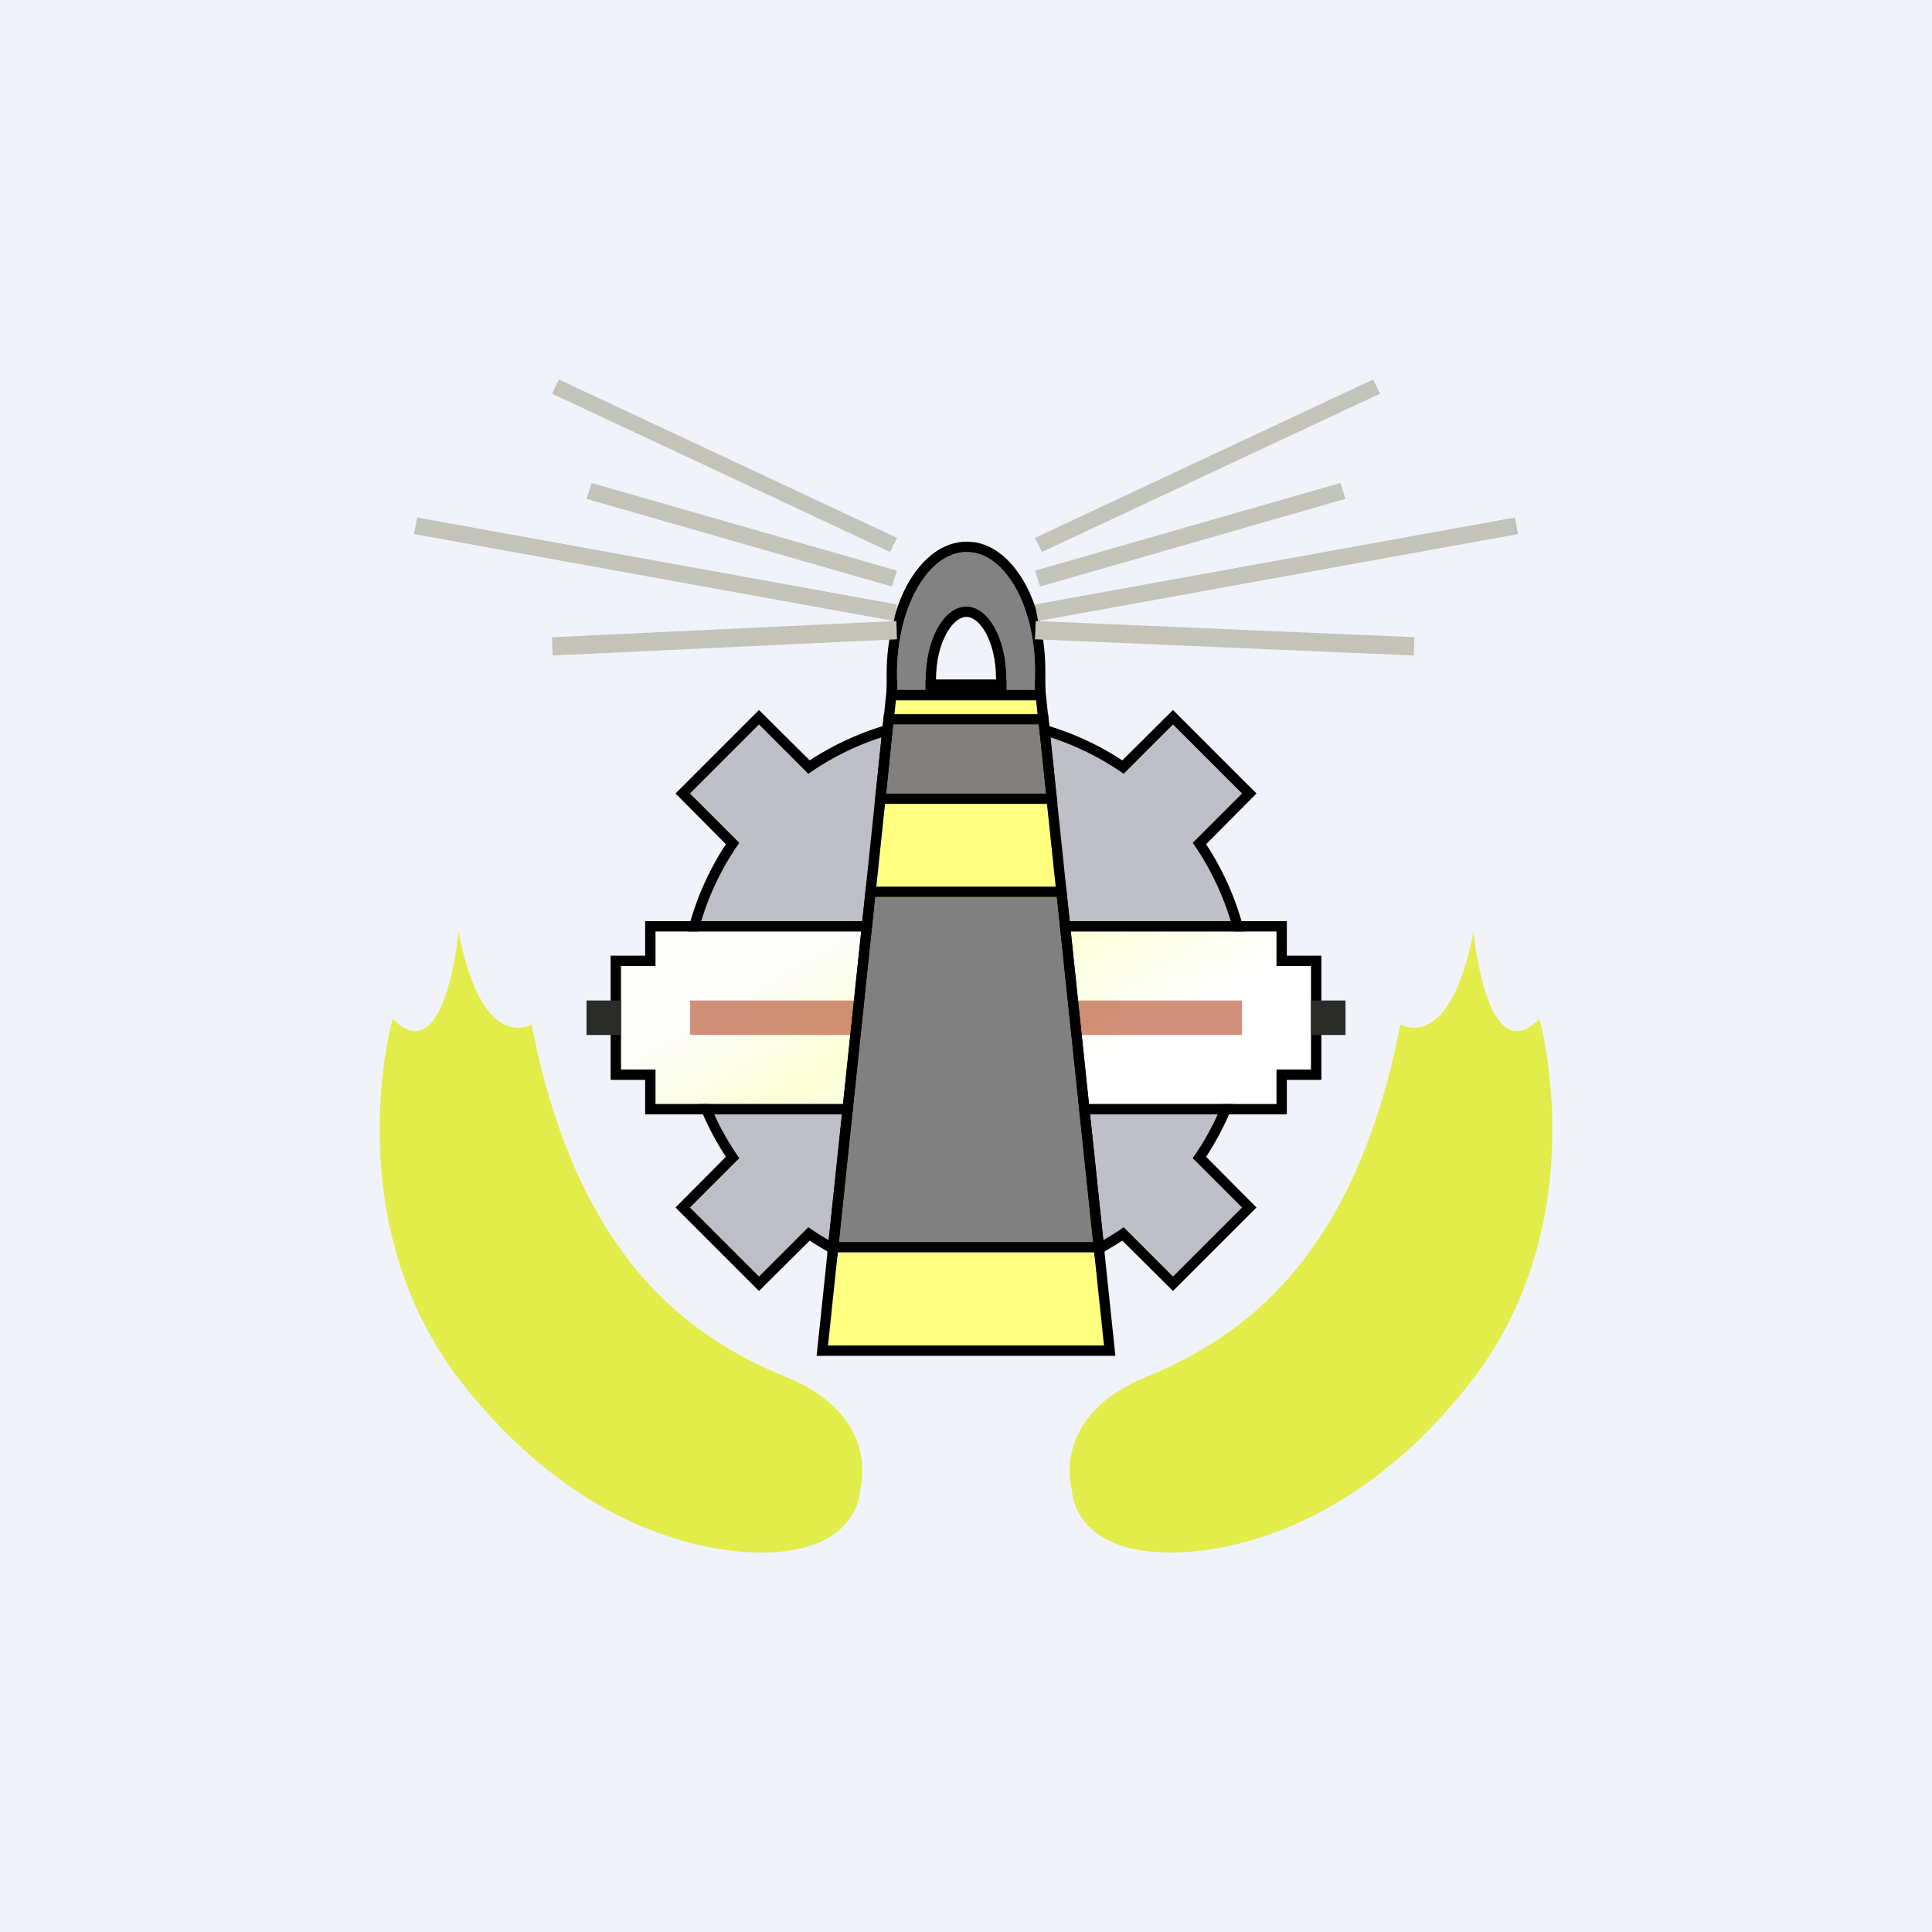 <!-- by TradingView --><svg width="56" height="56" viewBox="0 0 56 56" xmlns="http://www.w3.org/2000/svg"><path fill="#F0F3FA" d="M0 0h56v56H0z"/><path d="M34.57 24.43a7.96 7.96 0 0 1 0 9.14L36 35l-2 2-1.43-1.43a7.96 7.96 0 0 1-9.14 0L22 37l-2-2 1.43-1.43a7.96 7.96 0 0 1 0-9.14L20 23l2-2 1.43 1.43a7.96 7.96 0 0 1 9.14 0L34 21l2 2-1.43 1.43Z" fill="#BEBFC7"/><path fill-rule="evenodd" d="M34.57 24.43a7.96 7.96 0 0 1 0 9.14L36 35l-2 2-1.43-1.43a7.96 7.96 0 0 1-9.14 0L22 37l-2-2 1.43-1.43a7.96 7.96 0 0 1 0-9.14L20 23l2-2 1.43 1.43a7.96 7.96 0 0 1 9.14 0L34 21l2 2-1.43 1.43Zm-2.04-2.39L34 20.58 36.42 23l-1.46 1.47a8.26 8.26 0 0 1 0 9.06L36.42 35 34 37.42l-1.47-1.46a8.26 8.26 0 0 1-9.06 0L22 37.42 19.58 35l1.46-1.47a8.26 8.26 0 0 1 0-9.06L19.58 23 22 20.58l1.47 1.46a8.26 8.26 0 0 1 9.06 0Z"/><path d="M18 28h1v-1h18v1h1v3h-1v1H19v-1h-1v-3Z" fill="url(#adsge3wbl)"/><path d="M17.7 27.7h1v-1h18.6v1h1v3.6h-1v1H18.7v-1h-1v-3.6ZM19 31v1h18v-1h1v-3h-1v-1H19v1h-1v3h1Z"/><path d="M17 29h1v1h-1v-1ZM38 29h1v1h-1v-1Z" fill="#2B2B2A"/><path d="M20 29h16v1H20v-1Z" fill="#BE6142" fill-opacity=".7"/><path d="M24 39h8l-2-19h-4l-2 19Z" fill="#FFFF80"/><path d="m23.67 39.3 2.06-19.6h4.54l2.06 19.6h-8.66ZM32 39l-2-19h-4l-2 19h8Z"/><path d="M24.32 36h7.36l-1.05-10h-5.26l-1.05 10Z" fill="gray"/><path d="m23.98 36.3 1.12-10.6h5.8l1.12 10.6h-8.04Zm7.7-.3-1.05-10h-5.26l-1.05 10h7.36Z"/><path d="M25.68 23h4.64l-.21-2h-4.22l-.2 2Z" fill="#837F7E"/><path d="M30.65 23.3h-5.3l.27-2.6h4.76l.27 2.6Zm-.33-.3-.21-2h-4.22l-.2 2h4.63Z"/><path fill-rule="evenodd" d="M30 20h-4v-.48c0-1.93.91-3.52 2.02-3.52 1.1 0 1.98 1.55 1.98 3.44V20Zm-.83 0h-2.34v-.29c0-1.17.53-2.13 1.18-2.13.64 0 1.16.94 1.16 2.08V20Z" fill="#828282"/><path fill-rule="evenodd" d="M25.7 20.3v-.78c0-1 .24-1.94.63-2.63.4-.69.98-1.19 1.7-1.19.7 0 1.27.5 1.65 1.16.39.68.62 1.6.62 2.58v.86h-4.6Zm1.13-.6v.3h2.34v-.34c0-1.14-.52-2.08-1.16-2.08-.65 0-1.18.95-1.18 2.12Zm2.04 0v-.04c0-.53-.12-1-.3-1.32-.19-.34-.4-.46-.56-.46-.16 0-.38.13-.57.47-.19.34-.31.81-.31 1.35h1.74ZM26 20v-.48c0-1.93.91-3.52 2.02-3.52 1.1 0 1.98 1.55 1.98 3.44V20h-4Z"/><path d="m16.2 11 9.8 4.59-.2.41-9.8-4.59.2-.41ZM17.15 14 26 16.54l-.15.46L17 14.46l.15-.46ZM25.91 18 12 15.48l.09-.48L26 17.52l-.09.48ZM26 18.53l-9.98.47-.02-.53 9.98-.47.02.53ZM40 11.41 30.2 16l-.2-.41L39.8 11l.2.41ZM39 14.46 30.15 17l-.15-.46L38.85 14l.15.46ZM30 17.52 43.91 15l.09.48L30.09 18l-.09-.48ZM30.02 18l10.98.47-.02.53L30 18.53l.02-.53Z" fill="#C3C3BA"/><path d="M24.93 43.2s.66-2.14-2.15-3.29c-2.81-1.14-6.07-3.47-7.37-10.22 0 0-1.43.9-2.12-2.69 0 0-.37 4.1-1.91 2.53 0 0-1.67 5.88 2.03 10.58 3.7 4.7 8.02 5.18 9.77 4.78 1.75-.4 1.75-1.7 1.75-1.7ZM31.07 43.2s-.66-2.14 2.15-3.29c2.81-1.14 6.07-3.47 7.37-10.22 0 0 1.43.9 2.12-2.69 0 0 .37 4.1 1.91 2.53 0 0 1.67 5.88-2.03 10.58-3.7 4.7-8.02 5.18-9.77 4.78-1.75-.4-1.75-1.7-1.75-1.7Z" fill="#DCEB02" fill-opacity=".7"/><defs><linearGradient id="adsge3wbl" x1="24.5" y1="27" x2="28" y2="33" gradientUnits="userSpaceOnUse"><stop stop-color="#FDFDFB"/><stop offset=".47" stop-color="#FBFFD5"/><stop offset="1" stop-color="#fff"/></linearGradient></defs></svg>